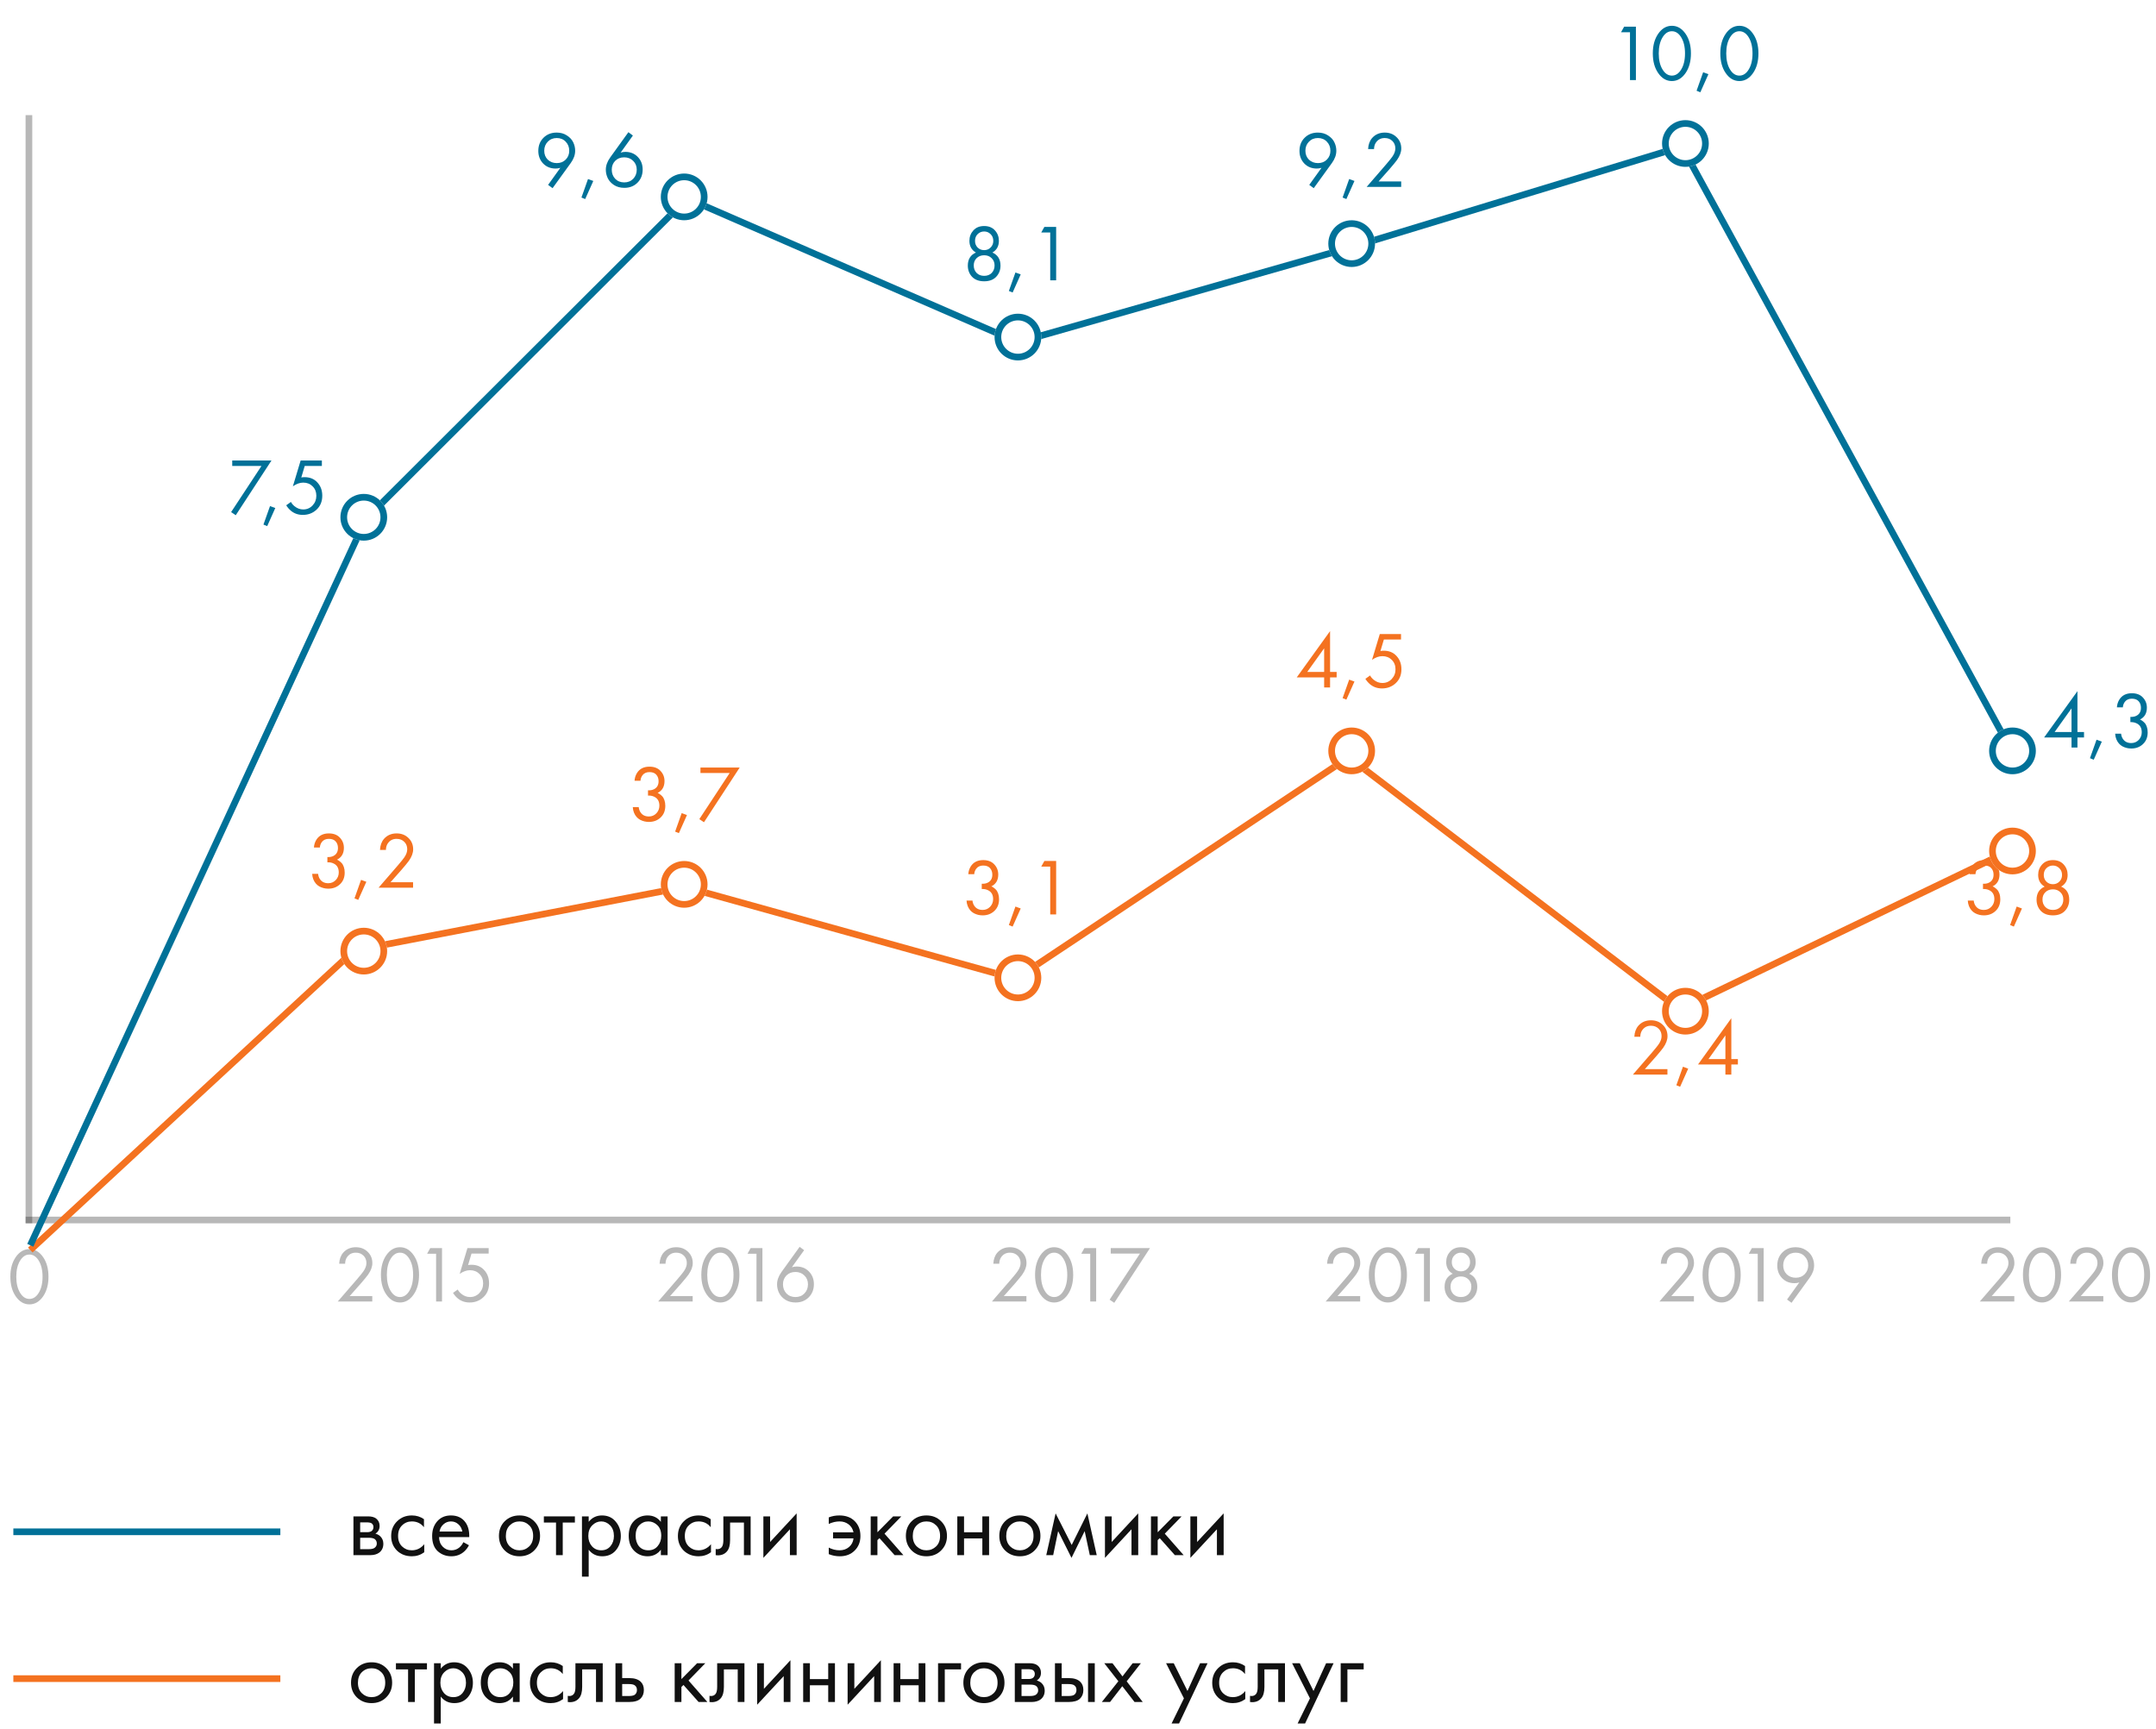 <svg width="323" height="259" viewBox="0 0 323 259" fill="none" xmlns="http://www.w3.org/2000/svg">
<path d="M57.866 254.3C57.287 254.879 56.555 255.168 55.668 255.168C54.781 255.168 54.044 254.879 53.456 254.3C52.877 253.721 52.588 252.993 52.588 252.116C52.588 251.229 52.877 250.497 53.456 249.918C54.044 249.339 54.781 249.05 55.668 249.05C56.555 249.05 57.287 249.339 57.866 249.918C58.454 250.497 58.748 251.229 58.748 252.116C58.748 252.993 58.454 253.721 57.866 254.3ZM57.11 250.52C56.718 250.137 56.237 249.946 55.668 249.946C55.099 249.946 54.613 250.142 54.212 250.534C53.82 250.917 53.624 251.444 53.624 252.116C53.624 252.788 53.825 253.315 54.226 253.698C54.627 254.081 55.108 254.272 55.668 254.272C56.228 254.272 56.709 254.081 57.11 253.698C57.511 253.315 57.712 252.788 57.712 252.116C57.712 251.435 57.511 250.903 57.11 250.52Z" fill="#111111"/>
<path d="M63.965 250.114H62.145V255H61.137V250.114H59.317V249.19H63.965V250.114Z" fill="#111111"/>
<path d="M66.032 254.188V258.22H65.024V249.19H66.032V250.002C66.546 249.367 67.208 249.05 68.02 249.05C68.888 249.05 69.574 249.358 70.078 249.974C70.591 250.581 70.848 251.299 70.848 252.13C70.848 252.97 70.596 253.689 70.092 254.286C69.588 254.874 68.912 255.168 68.062 255.168C67.213 255.168 66.536 254.841 66.032 254.188ZM67.922 254.272C68.492 254.272 68.949 254.067 69.294 253.656C69.639 253.236 69.812 252.727 69.812 252.13C69.812 251.458 69.621 250.926 69.238 250.534C68.856 250.142 68.412 249.946 67.908 249.946C67.404 249.946 66.956 250.142 66.564 250.534C66.172 250.926 65.976 251.453 65.976 252.116C65.976 252.723 66.153 253.236 66.508 253.656C66.872 254.067 67.344 254.272 67.922 254.272Z" fill="#111111"/>
<path d="M76.845 250.016V249.19H77.853V255H76.845V254.188C76.341 254.841 75.679 255.168 74.857 255.168C74.073 255.168 73.406 254.897 72.855 254.356C72.305 253.815 72.029 253.059 72.029 252.088C72.029 251.136 72.3 250.394 72.841 249.862C73.392 249.321 74.064 249.05 74.857 249.05C75.697 249.05 76.36 249.372 76.845 250.016ZM74.969 249.946C74.437 249.946 73.985 250.137 73.611 250.52C73.247 250.893 73.065 251.416 73.065 252.088C73.065 252.732 73.233 253.259 73.569 253.67C73.915 254.071 74.381 254.272 74.969 254.272C75.557 254.272 76.024 254.062 76.369 253.642C76.724 253.222 76.901 252.709 76.901 252.102C76.901 251.411 76.705 250.879 76.313 250.506C75.921 250.133 75.473 249.946 74.969 249.946Z" fill="#111111"/>
<path d="M84.312 249.61V250.814C83.855 250.235 83.248 249.946 82.492 249.946C81.923 249.946 81.438 250.142 81.036 250.534C80.635 250.917 80.434 251.444 80.434 252.116C80.434 252.788 80.635 253.315 81.036 253.698C81.438 254.081 81.918 254.272 82.478 254.272C83.225 254.272 83.85 253.969 84.354 253.362V254.566C83.804 254.967 83.188 255.168 82.506 255.168C81.601 255.168 80.854 254.883 80.266 254.314C79.688 253.735 79.398 253.007 79.398 252.13C79.398 251.243 79.692 250.511 80.28 249.932C80.868 249.344 81.61 249.05 82.506 249.05C83.178 249.05 83.78 249.237 84.312 249.61Z" fill="#111111"/>
<path d="M90.297 249.19V255H89.289V250.114H87.217V252.732C87.217 253.488 87.068 254.048 86.769 254.412C86.433 254.823 85.966 255.028 85.369 255.028C85.294 255.028 85.192 255.019 85.061 255V254.076C85.154 254.095 85.229 254.104 85.285 254.104C85.612 254.104 85.854 253.978 86.013 253.726C86.144 253.521 86.209 253.189 86.209 252.732V249.19H90.297Z" fill="#111111"/>
<path d="M92.204 255V249.19H93.212V251.416H94.248C95.05 251.416 95.638 251.607 96.012 251.99C96.311 252.289 96.46 252.695 96.46 253.208C96.46 253.749 96.287 254.183 95.942 254.51C95.597 254.837 95.027 255 94.234 255H92.204ZM93.212 254.104H94.15C94.57 254.104 94.868 254.053 95.046 253.95C95.298 253.782 95.424 253.535 95.424 253.208C95.424 252.872 95.302 252.629 95.06 252.48C94.892 252.368 94.593 252.312 94.164 252.312H93.212V254.104Z" fill="#111111"/>
<path d="M101.077 249.19H102.085V251.57L104.437 249.19H105.669L103.149 251.78L105.977 255H104.661L102.393 252.452L102.085 252.746V255H101.077V249.19Z" fill="#111111"/>
<path d="M111.53 249.19V255H110.522V250.114H108.45V252.732C108.45 253.488 108.3 254.048 108.002 254.412C107.666 254.823 107.199 255.028 106.602 255.028C106.527 255.028 106.424 255.019 106.294 255V254.076C106.387 254.095 106.462 254.104 106.518 254.104C106.844 254.104 107.087 253.978 107.246 253.726C107.376 253.521 107.442 253.189 107.442 252.732V249.19H111.53Z" fill="#111111"/>
<path d="M113.436 249.19H114.444V253.026L118.42 248.742V255H117.412V251.122L113.436 255.406V249.19Z" fill="#111111"/>
<path d="M120.327 255V249.19H121.335V251.57H124.079V249.19H125.087V255H124.079V252.494H121.335V255H120.327Z" fill="#111111"/>
<path d="M126.985 249.19H127.993V253.026L131.969 248.742V255H130.961V251.122L126.985 255.406V249.19Z" fill="#111111"/>
<path d="M133.876 255V249.19H134.884V251.57H137.628V249.19H138.636V255H137.628V252.494H134.884V255H133.876Z" fill="#111111"/>
<path d="M140.534 255V249.19H143.978V250.114H141.542V255H140.534Z" fill="#111111"/>
<path d="M149.604 254.3C149.026 254.879 148.293 255.168 147.406 255.168C146.52 255.168 145.782 254.879 145.194 254.3C144.616 253.721 144.326 252.993 144.326 252.116C144.326 251.229 144.616 250.497 145.194 249.918C145.782 249.339 146.52 249.05 147.406 249.05C148.293 249.05 149.026 249.339 149.604 249.918C150.192 250.497 150.486 251.229 150.486 252.116C150.486 252.993 150.192 253.721 149.604 254.3ZM148.848 250.52C148.456 250.137 147.976 249.946 147.406 249.946C146.837 249.946 146.352 250.142 145.95 250.534C145.558 250.917 145.362 251.444 145.362 252.116C145.362 252.788 145.563 253.315 145.964 253.698C146.366 254.081 146.846 254.272 147.406 254.272C147.966 254.272 148.447 254.081 148.848 253.698C149.25 253.315 149.45 252.788 149.45 252.116C149.45 251.435 149.25 250.903 148.848 250.52Z" fill="#111111"/>
<path d="M152.032 249.19H154.23C154.762 249.19 155.168 249.302 155.448 249.526C155.784 249.797 155.952 250.161 155.952 250.618C155.952 251.122 155.742 251.509 155.322 251.78C155.611 251.855 155.854 251.985 156.05 252.172C156.358 252.471 156.512 252.844 156.512 253.292C156.512 253.852 156.311 254.291 155.91 254.608C155.565 254.869 155.107 255 154.538 255H152.032V249.19ZM153.04 251.556H154.104C154.375 251.556 154.589 251.5 154.748 251.388C154.935 251.248 155.028 251.047 155.028 250.786C155.028 250.553 154.935 250.366 154.748 250.226C154.608 250.133 154.337 250.086 153.936 250.086H153.04V251.556ZM153.04 254.104H154.286C154.715 254.104 155.019 254.039 155.196 253.908C155.42 253.74 155.532 253.525 155.532 253.264C155.532 252.984 155.434 252.765 155.238 252.606C155.061 252.466 154.757 252.396 154.328 252.396H153.04V254.104Z" fill="#111111"/>
<path d="M158.048 255V249.19H159.056V251.416H160.092C160.894 251.416 161.482 251.607 161.856 251.99C162.154 252.289 162.304 252.695 162.304 253.208C162.304 253.749 162.131 254.183 161.786 254.51C161.44 254.837 160.871 255 160.078 255H158.048ZM159.056 254.104H159.994C160.414 254.104 160.712 254.053 160.89 253.95C161.142 253.782 161.268 253.535 161.268 253.208C161.268 252.872 161.146 252.629 160.904 252.48C160.736 252.368 160.437 252.312 160.008 252.312H159.056V254.104ZM163.004 255V249.19H164.012V255H163.004Z" fill="#111111"/>
<path d="M165.069 255L167.547 251.892L165.433 249.19H166.665L168.163 251.164L169.689 249.19H170.921L168.793 251.906L171.201 255H169.969L168.135 252.634L166.301 255H165.069Z" fill="#111111"/>
<path d="M175.52 258.22L177.368 254.454L174.694 249.19H175.842L177.9 253.348L179.79 249.19H180.91L176.64 258.22H175.52Z" fill="#111111"/>
<path d="M186.523 249.61V250.814C186.066 250.235 185.459 249.946 184.703 249.946C184.134 249.946 183.649 250.142 183.247 250.534C182.846 250.917 182.645 251.444 182.645 252.116C182.645 252.788 182.846 253.315 183.247 253.698C183.649 254.081 184.129 254.272 184.689 254.272C185.436 254.272 186.061 253.969 186.565 253.362V254.566C186.015 254.967 185.399 255.168 184.717 255.168C183.812 255.168 183.065 254.883 182.477 254.314C181.899 253.735 181.609 253.007 181.609 252.13C181.609 251.243 181.903 250.511 182.491 249.932C183.079 249.344 183.821 249.05 184.717 249.05C185.389 249.05 185.991 249.237 186.523 249.61Z" fill="#111111"/>
<path d="M192.508 249.19V255H191.5V250.114H189.428V252.732C189.428 253.488 189.279 254.048 188.98 254.412C188.644 254.823 188.177 255.028 187.58 255.028C187.505 255.028 187.403 255.019 187.272 255V254.076C187.365 254.095 187.44 254.104 187.496 254.104C187.823 254.104 188.065 253.978 188.224 253.726C188.355 253.521 188.42 253.189 188.42 252.732V249.19H192.508Z" fill="#111111"/>
<path d="M194.401 258.22L196.249 254.454L193.575 249.19H194.723L196.781 253.348L198.671 249.19H199.791L195.521 258.22H194.401Z" fill="#111111"/>
<path d="M200.854 255V249.19H204.298V250.114H201.862V255H200.854Z" fill="#111111"/>
<path d="M52.951 227.19H55.149C55.681 227.19 56.087 227.302 56.367 227.526C56.703 227.797 56.871 228.161 56.871 228.618C56.871 229.122 56.661 229.509 56.241 229.78C56.531 229.855 56.773 229.985 56.969 230.172C57.277 230.471 57.431 230.844 57.431 231.292C57.431 231.852 57.23 232.291 56.829 232.608C56.484 232.869 56.026 233 55.457 233H52.951V227.19ZM53.959 229.556H55.023C55.294 229.556 55.508 229.5 55.667 229.388C55.854 229.248 55.947 229.047 55.947 228.786C55.947 228.553 55.854 228.366 55.667 228.226C55.527 228.133 55.257 228.086 54.855 228.086H53.959V229.556ZM53.959 232.104H55.205C55.635 232.104 55.938 232.039 56.115 231.908C56.339 231.74 56.451 231.525 56.451 231.264C56.451 230.984 56.353 230.765 56.157 230.606C55.98 230.466 55.676 230.396 55.247 230.396H53.959V232.104Z" fill="#111111"/>
<path d="M63.517 227.61V228.814C63.059 228.235 62.453 227.946 61.697 227.946C61.127 227.946 60.642 228.142 60.241 228.534C59.84 228.917 59.639 229.444 59.639 230.116C59.639 230.788 59.84 231.315 60.241 231.698C60.642 232.081 61.123 232.272 61.683 232.272C62.429 232.272 63.055 231.969 63.559 231.362V232.566C63.008 232.967 62.392 233.168 61.711 233.168C60.806 233.168 60.059 232.883 59.471 232.314C58.892 231.735 58.603 231.007 58.603 230.13C58.603 229.243 58.897 228.511 59.485 227.932C60.073 227.344 60.815 227.05 61.711 227.05C62.383 227.05 62.985 227.237 63.517 227.61Z" fill="#111111"/>
<path d="M69.418 231.054L70.257 231.516C70.061 231.889 69.823 232.202 69.543 232.454C69.011 232.93 68.368 233.168 67.612 233.168C66.828 233.168 66.151 232.916 65.582 232.412C65.022 231.899 64.742 231.138 64.742 230.13C64.742 229.243 64.993 228.511 65.498 227.932C66.011 227.344 66.697 227.05 67.555 227.05C68.526 227.05 69.259 227.405 69.754 228.114C70.145 228.674 70.328 229.402 70.299 230.298H65.778C65.787 230.886 65.969 231.362 66.323 231.726C66.678 232.09 67.112 232.272 67.626 232.272C68.083 232.272 68.48 232.132 68.816 231.852C69.077 231.628 69.278 231.362 69.418 231.054ZM65.847 229.458H69.263C69.18 229.001 68.979 228.637 68.662 228.366C68.353 228.086 67.985 227.946 67.555 227.946C67.135 227.946 66.762 228.091 66.436 228.38C66.118 228.66 65.922 229.019 65.847 229.458Z" fill="#111111"/>
<path d="M80.027 232.3C79.449 232.879 78.716 233.168 77.829 233.168C76.943 233.168 76.205 232.879 75.617 232.3C75.039 231.721 74.749 230.993 74.749 230.116C74.749 229.229 75.039 228.497 75.617 227.918C76.205 227.339 76.943 227.05 77.829 227.05C78.716 227.05 79.449 227.339 80.027 227.918C80.615 228.497 80.909 229.229 80.909 230.116C80.909 230.993 80.615 231.721 80.027 232.3ZM79.271 228.52C78.879 228.137 78.399 227.946 77.829 227.946C77.26 227.946 76.775 228.142 76.373 228.534C75.981 228.917 75.785 229.444 75.785 230.116C75.785 230.788 75.986 231.315 76.387 231.698C76.789 232.081 77.269 232.272 77.829 232.272C78.389 232.272 78.87 232.081 79.271 231.698C79.673 231.315 79.873 230.788 79.873 230.116C79.873 229.435 79.673 228.903 79.271 228.52Z" fill="#111111"/>
<path d="M86.126 228.114H84.306V233H83.298V228.114H81.478V227.19H86.126V228.114Z" fill="#111111"/>
<path d="M88.194 232.188V236.22H87.186V227.19H88.194V228.002C88.707 227.367 89.37 227.05 90.181 227.05C91.049 227.05 91.736 227.358 92.24 227.974C92.753 228.581 93.01 229.299 93.01 230.13C93.01 230.97 92.757 231.689 92.254 232.286C91.749 232.874 91.073 233.168 90.224 233.168C89.374 233.168 88.698 232.841 88.194 232.188ZM90.084 232.272C90.653 232.272 91.11 232.067 91.456 231.656C91.801 231.236 91.974 230.727 91.974 230.13C91.974 229.458 91.782 228.926 91.4 228.534C91.017 228.142 90.573 227.946 90.07 227.946C89.566 227.946 89.118 228.142 88.725 228.534C88.334 228.926 88.138 229.453 88.138 230.116C88.138 230.723 88.315 231.236 88.669 231.656C89.034 232.067 89.505 232.272 90.084 232.272Z" fill="#111111"/>
<path d="M99.007 228.016V227.19H100.015V233H99.007V232.188C98.503 232.841 97.84 233.168 97.019 233.168C96.235 233.168 95.567 232.897 95.017 232.356C94.466 231.815 94.191 231.059 94.191 230.088C94.191 229.136 94.461 228.394 95.003 227.862C95.553 227.321 96.225 227.05 97.019 227.05C97.859 227.05 98.521 227.372 99.007 228.016ZM97.131 227.946C96.599 227.946 96.146 228.137 95.773 228.52C95.409 228.893 95.227 229.416 95.227 230.088C95.227 230.732 95.395 231.259 95.731 231.67C96.076 232.071 96.543 232.272 97.131 232.272C97.719 232.272 98.185 232.062 98.531 231.642C98.885 231.222 99.063 230.709 99.063 230.102C99.063 229.411 98.867 228.879 98.475 228.506C98.083 228.133 97.635 227.946 97.131 227.946Z" fill="#111111"/>
<path d="M106.474 227.61V228.814C106.016 228.235 105.41 227.946 104.654 227.946C104.084 227.946 103.599 228.142 103.198 228.534C102.796 228.917 102.596 229.444 102.596 230.116C102.596 230.788 102.796 231.315 103.198 231.698C103.599 232.081 104.08 232.272 104.64 232.272C105.386 232.272 106.012 231.969 106.516 231.362V232.566C105.965 232.967 105.349 233.168 104.668 233.168C103.762 233.168 103.016 232.883 102.428 232.314C101.849 231.735 101.56 231.007 101.56 230.13C101.56 229.243 101.854 228.511 102.442 227.932C103.03 227.344 103.772 227.05 104.668 227.05C105.34 227.05 105.942 227.237 106.474 227.61Z" fill="#111111"/>
<path d="M112.458 227.19V233H111.451V228.114H109.379V230.732C109.379 231.488 109.229 232.048 108.931 232.412C108.594 232.823 108.128 233.028 107.53 233.028C107.456 233.028 107.353 233.019 107.222 233V232.076C107.316 232.095 107.39 232.104 107.446 232.104C107.773 232.104 108.016 231.978 108.174 231.726C108.305 231.521 108.37 231.189 108.37 230.732V227.19H112.458Z" fill="#111111"/>
<path d="M114.365 227.19H115.373V231.026L119.349 226.742V233H118.341V229.122L114.365 233.406V227.19Z" fill="#111111"/>
<path d="M124.159 228.324V227.344C124.645 227.148 125.172 227.05 125.741 227.05C126.721 227.05 127.491 227.335 128.051 227.904C128.621 228.473 128.905 229.215 128.905 230.13C128.905 231.017 128.616 231.745 128.037 232.314C127.468 232.883 126.726 233.168 125.811 233.168C125.233 233.168 124.682 233.061 124.159 232.846V231.866C124.673 232.137 125.219 232.272 125.797 232.272C126.339 232.272 126.805 232.109 127.197 231.782C127.589 231.446 127.813 231.012 127.869 230.48H124.803V229.584H127.869C127.757 229.071 127.51 228.669 127.127 228.38C126.745 228.091 126.297 227.946 125.783 227.946C125.242 227.946 124.701 228.072 124.159 228.324Z" fill="#111111"/>
<path d="M130.443 227.19H131.451V229.57L133.803 227.19H135.035L132.515 229.78L135.343 233H134.027L131.759 230.452L131.451 230.746V233H130.443V227.19Z" fill="#111111"/>
<path d="M140.99 232.3C140.411 232.879 139.679 233.168 138.792 233.168C137.906 233.168 137.168 232.879 136.58 232.3C136.002 231.721 135.712 230.993 135.712 230.116C135.712 229.229 136.002 228.497 136.58 227.918C137.168 227.339 137.906 227.05 138.792 227.05C139.679 227.05 140.411 227.339 140.99 227.918C141.578 228.497 141.872 229.229 141.872 230.116C141.872 230.993 141.578 231.721 140.99 232.3ZM140.234 228.52C139.842 228.137 139.362 227.946 138.792 227.946C138.223 227.946 137.737 228.142 137.336 228.534C136.944 228.917 136.748 229.444 136.748 230.116C136.748 230.788 136.949 231.315 137.35 231.698C137.751 232.081 138.232 232.272 138.792 232.272C139.352 232.272 139.833 232.081 140.234 231.698C140.636 231.315 140.836 230.788 140.836 230.116C140.836 229.435 140.636 228.903 140.234 228.52Z" fill="#111111"/>
<path d="M143.418 233V227.19H144.426V229.57H147.17V227.19H148.178V233H147.17V230.494H144.426V233H143.418Z" fill="#111111"/>
<path d="M154.99 232.3C154.411 232.879 153.679 233.168 152.792 233.168C151.906 233.168 151.168 232.879 150.58 232.3C150.002 231.721 149.712 230.993 149.712 230.116C149.712 229.229 150.002 228.497 150.58 227.918C151.168 227.339 151.906 227.05 152.792 227.05C153.679 227.05 154.411 227.339 154.99 227.918C155.578 228.497 155.872 229.229 155.872 230.116C155.872 230.993 155.578 231.721 154.99 232.3ZM154.234 228.52C153.842 228.137 153.362 227.946 152.792 227.946C152.223 227.946 151.737 228.142 151.336 228.534C150.944 228.917 150.748 229.444 150.748 230.116C150.748 230.788 150.949 231.315 151.35 231.698C151.751 232.081 152.232 232.272 152.792 232.272C153.352 232.272 153.833 232.081 154.234 231.698C154.636 231.315 154.836 230.788 154.836 230.116C154.836 229.435 154.636 228.903 154.234 228.52Z" fill="#111111"/>
<path d="M156.746 233L158.146 226.742L160.554 231.474L162.906 226.742L164.306 233H163.27L162.5 229.402L160.526 233.406L158.524 229.402L157.782 233H156.746Z" fill="#111111"/>
<path d="M165.539 227.19H166.547V231.026L170.523 226.742V233H169.515V229.122L165.539 233.406V227.19Z" fill="#111111"/>
<path d="M172.43 227.19H173.438V229.57L175.79 227.19H177.022L174.502 229.78L177.33 233H176.014L173.746 230.452L173.438 230.746V233H172.43V227.19Z" fill="#111111"/>
<path d="M178.336 227.19H179.344V231.026L183.32 226.742V233H182.312V229.122L178.336 233.406V227.19Z" fill="#111111"/>
<line x1="2" y1="229.5" x2="42" y2="229.5" stroke="#007198"/>
<line x1="2" y1="251.5" x2="42" y2="251.5" stroke="#F47220"/>
<path d="M6.46 194.226C5.908 195.026 5.224 195.426 4.408 195.426C3.592 195.426 2.908 195.026 2.356 194.226C1.82 193.45 1.552 192.47 1.552 191.286C1.552 190.102 1.82 189.122 2.356 188.346C2.908 187.546 3.592 187.146 4.408 187.146C5.224 187.146 5.908 187.546 6.46 188.346C6.996 189.122 7.264 190.102 7.264 191.286C7.264 192.47 6.996 193.45 6.46 194.226ZM5.788 188.85C5.42 188.258 4.96 187.962 4.408 187.962C3.856 187.962 3.396 188.258 3.028 188.85C2.636 189.474 2.44 190.286 2.44 191.286C2.44 192.286 2.636 193.098 3.028 193.722C3.396 194.314 3.856 194.61 4.408 194.61C4.96 194.61 5.42 194.314 5.788 193.722C6.18 193.098 6.376 192.286 6.376 191.286C6.376 190.286 6.18 189.474 5.788 188.85Z" fill="#111111" fill-opacity="0.3"/>
<path d="M55.772 195H50.6L53.516 191.628C54.012 191.044 54.324 190.656 54.452 190.464C54.748 190.04 54.896 189.632 54.896 189.24C54.896 188.784 54.748 188.412 54.452 188.124C54.156 187.828 53.772 187.68 53.3 187.68C52.724 187.68 52.28 187.916 51.968 188.388C51.8 188.644 51.712 188.96 51.704 189.336H50.816C50.848 188.656 51.048 188.104 51.416 187.68C51.896 187.136 52.528 186.864 53.312 186.864C54.024 186.864 54.612 187.092 55.076 187.548C55.548 187.996 55.784 188.564 55.784 189.252C55.784 189.788 55.572 190.36 55.148 190.968C54.932 191.264 54.568 191.708 54.056 192.3L52.388 194.184H55.772V195ZM61.976 193.944C61.424 194.744 60.74 195.144 59.924 195.144C59.108 195.144 58.424 194.744 57.872 193.944C57.336 193.168 57.068 192.188 57.068 191.004C57.068 189.82 57.336 188.84 57.872 188.064C58.424 187.264 59.108 186.864 59.924 186.864C60.74 186.864 61.424 187.264 61.976 188.064C62.512 188.84 62.78 189.82 62.78 191.004C62.78 192.188 62.512 193.168 61.976 193.944ZM61.304 188.568C60.936 187.976 60.476 187.68 59.924 187.68C59.372 187.68 58.912 187.976 58.544 188.568C58.152 189.192 57.956 190.004 57.956 191.004C57.956 192.004 58.152 192.816 58.544 193.44C58.912 194.032 59.372 194.328 59.924 194.328C60.476 194.328 60.936 194.032 61.304 193.44C61.696 192.816 61.892 192.004 61.892 191.004C61.892 190.004 61.696 189.192 61.304 188.568ZM65.333 195V187.836H63.989L64.457 186.996H66.221V195H65.333ZM73.209 186.996V187.812H70.641L70.125 189.54C70.261 189.508 70.429 189.492 70.629 189.492C71.421 189.492 72.057 189.756 72.537 190.284C73.025 190.812 73.269 191.472 73.269 192.264C73.269 193.128 72.985 193.824 72.417 194.352C71.857 194.88 71.169 195.144 70.353 195.144C69.665 195.144 69.069 194.936 68.565 194.52C68.277 194.272 68.045 194 67.869 193.704L68.577 193.2C68.697 193.44 68.877 193.656 69.117 193.848C69.509 194.168 69.941 194.328 70.413 194.328C70.973 194.328 71.441 194.128 71.817 193.728C72.193 193.328 72.381 192.844 72.381 192.276C72.381 191.7 72.193 191.228 71.817 190.86C71.449 190.492 70.981 190.308 70.413 190.308C69.909 190.308 69.393 190.492 68.865 190.86L70.029 186.996H73.209Z" fill="#111111" fill-opacity="0.3"/>
<path d="M47.92 126.976H47.032C47.056 126.552 47.18 126.16 47.404 125.8C47.804 125.176 48.424 124.864 49.264 124.864C49.976 124.864 50.528 125.076 50.92 125.5C51.32 125.924 51.52 126.432 51.52 127.024C51.52 127.864 51.176 128.456 50.488 128.8C50.592 128.84 50.692 128.896 50.788 128.968C50.892 129.032 51.016 129.136 51.16 129.28C51.304 129.424 51.42 129.624 51.508 129.88C51.596 130.128 51.64 130.412 51.64 130.732C51.64 131.46 51.404 132.044 50.932 132.484C50.468 132.924 49.884 133.144 49.18 133.144C48.708 133.144 48.268 133.036 47.86 132.82C47.452 132.596 47.148 132.244 46.948 131.764C46.844 131.508 46.784 131.228 46.768 130.924H47.656C47.696 131.252 47.792 131.52 47.944 131.728C48.216 132.128 48.628 132.328 49.18 132.328C49.62 132.328 49.992 132.172 50.296 131.86C50.6 131.54 50.752 131.156 50.752 130.708C50.752 130.052 50.488 129.604 49.96 129.364C49.696 129.236 49.392 129.18 49.048 129.196V128.404C49.392 128.428 49.696 128.372 49.96 128.236C50.408 128.004 50.632 127.608 50.632 127.048C50.632 126.656 50.52 126.332 50.296 126.076C50.072 125.812 49.728 125.68 49.264 125.68C48.816 125.68 48.472 125.832 48.232 126.136C48.048 126.376 47.944 126.656 47.92 126.976ZM53.108 134.596L54.092 131.824L54.884 132.112L53.672 134.824L53.108 134.596ZM61.885 133H56.713L59.629 129.628C60.125 129.044 60.437 128.656 60.565 128.464C60.861 128.04 61.009 127.632 61.009 127.24C61.009 126.784 60.861 126.412 60.565 126.124C60.269 125.828 59.885 125.68 59.413 125.68C58.837 125.68 58.393 125.916 58.081 126.388C57.913 126.644 57.825 126.96 57.817 127.336H56.929C56.961 126.656 57.161 126.104 57.529 125.68C58.009 125.136 58.641 124.864 59.425 124.864C60.137 124.864 60.725 125.092 61.189 125.548C61.661 125.996 61.897 126.564 61.897 127.252C61.897 127.788 61.685 128.36 61.261 128.968C61.045 129.264 60.681 129.708 60.169 130.3L58.501 132.184H61.885V133Z" fill="#F47220"/>
<path d="M95.953 116.976H95.065C95.089 116.552 95.213 116.16 95.437 115.8C95.837 115.176 96.457 114.864 97.297 114.864C98.009 114.864 98.561 115.076 98.953 115.5C99.353 115.924 99.553 116.432 99.553 117.024C99.553 117.864 99.209 118.456 98.521 118.8C98.625 118.84 98.725 118.896 98.821 118.968C98.925 119.032 99.049 119.136 99.193 119.28C99.337 119.424 99.453 119.624 99.541 119.88C99.629 120.128 99.673 120.412 99.673 120.732C99.673 121.46 99.437 122.044 98.965 122.484C98.501 122.924 97.917 123.144 97.213 123.144C96.741 123.144 96.301 123.036 95.893 122.82C95.485 122.596 95.181 122.244 94.981 121.764C94.877 121.508 94.817 121.228 94.801 120.924H95.689C95.729 121.252 95.825 121.52 95.977 121.728C96.249 122.128 96.661 122.328 97.213 122.328C97.653 122.328 98.025 122.172 98.329 121.86C98.633 121.54 98.785 121.156 98.785 120.708C98.785 120.052 98.521 119.604 97.993 119.364C97.729 119.236 97.425 119.18 97.081 119.196V118.404C97.425 118.428 97.729 118.372 97.993 118.236C98.441 118.004 98.665 117.608 98.665 117.048C98.665 116.656 98.553 116.332 98.329 116.076C98.105 115.812 97.761 115.68 97.297 115.68C96.849 115.68 96.505 115.832 96.265 116.136C96.081 116.376 95.977 116.656 95.953 116.976ZM101.142 124.596L102.126 121.824L102.918 122.112L101.706 124.824L101.142 124.596ZM104.77 122.724L109.318 115.812H104.938V114.996H110.818L105.466 123.192L104.77 122.724Z" fill="#F47220"/>
<path d="M34.624 76.724L39.172 69.812H34.792V68.996H40.672L35.32 77.192L34.624 76.724ZM39.468 78.596L40.452 75.824L41.244 76.112L40.032 78.824L39.468 78.596ZM48.221 68.996V69.812H45.653L45.137 71.54C45.273 71.508 45.441 71.492 45.641 71.492C46.433 71.492 47.069 71.756 47.549 72.284C48.037 72.812 48.281 73.472 48.281 74.264C48.281 75.128 47.997 75.824 47.429 76.352C46.869 76.88 46.181 77.144 45.365 77.144C44.677 77.144 44.081 76.936 43.577 76.52C43.289 76.272 43.057 76 42.881 75.704L43.589 75.2C43.709 75.44 43.889 75.656 44.129 75.848C44.521 76.168 44.953 76.328 45.425 76.328C45.985 76.328 46.453 76.128 46.829 75.728C47.205 75.328 47.393 74.844 47.393 74.276C47.393 73.7 47.205 73.228 46.829 72.86C46.461 72.492 45.993 72.308 45.425 72.308C44.921 72.308 44.405 72.492 43.877 72.86L45.041 68.996H48.221Z" fill="#007198"/>
<path d="M82.784 28.192L82.112 27.7L83.948 25.144C83.716 25.216 83.48 25.252 83.24 25.252C82.48 25.252 81.856 25 81.368 24.496C80.888 23.992 80.648 23.364 80.648 22.612C80.648 21.812 80.904 21.156 81.416 20.644C81.936 20.124 82.596 19.864 83.396 19.864C83.988 19.864 84.5 20.008 84.932 20.296C85.372 20.576 85.688 20.92 85.88 21.328C86.072 21.728 86.168 22.148 86.168 22.588C86.168 23.204 85.948 23.816 85.508 24.424L82.784 28.192ZM83.408 20.68C82.864 20.68 82.416 20.864 82.064 21.232C81.712 21.592 81.536 22.044 81.536 22.588C81.536 23.124 81.712 23.568 82.064 23.92C82.424 24.264 82.876 24.436 83.42 24.436C83.964 24.436 84.408 24.26 84.752 23.908C85.104 23.556 85.28 23.116 85.28 22.588C85.28 22.044 85.104 21.592 84.752 21.232C84.408 20.864 83.96 20.68 83.408 20.68ZM87.108 29.596L88.092 26.824L88.884 27.112L87.672 29.824L87.108 29.596ZM94.145 19.804L94.817 20.308L92.981 22.864C93.205 22.792 93.441 22.756 93.689 22.756C94.449 22.756 95.069 23.008 95.549 23.512C96.037 24.016 96.281 24.644 96.281 25.396C96.281 26.196 96.021 26.856 95.501 27.376C94.989 27.888 94.333 28.144 93.533 28.144C92.941 28.144 92.425 28.004 91.985 27.724C91.553 27.436 91.241 27.092 91.049 26.692C90.857 26.284 90.761 25.86 90.761 25.42C90.761 24.812 90.981 24.2 91.421 23.584L94.145 19.804ZM93.521 27.328C94.065 27.328 94.513 27.148 94.865 26.788C95.217 26.42 95.393 25.964 95.393 25.42C95.393 24.884 95.213 24.444 94.853 24.1C94.501 23.748 94.053 23.572 93.509 23.572C92.965 23.572 92.517 23.748 92.165 24.1C91.821 24.452 91.649 24.892 91.649 25.42C91.649 25.964 91.821 26.42 92.165 26.788C92.517 27.148 92.969 27.328 93.521 27.328Z" fill="#007198"/>
<path d="M148.677 37.836C149.485 38.196 149.889 38.848 149.889 39.792C149.889 40.456 149.673 41.016 149.241 41.472C148.817 41.92 148.217 42.144 147.441 42.144C146.665 42.144 146.061 41.92 145.629 41.472C145.205 41.016 144.993 40.456 144.993 39.792C144.993 38.848 145.397 38.196 146.205 37.836C145.557 37.46 145.233 36.876 145.233 36.084C145.233 35.476 145.429 34.956 145.821 34.524C146.213 34.084 146.753 33.864 147.441 33.864C148.129 33.864 148.669 34.084 149.061 34.524C149.453 34.956 149.649 35.476 149.649 36.084C149.649 36.876 149.325 37.46 148.677 37.836ZM146.457 37.08C146.721 37.344 147.049 37.476 147.441 37.476C147.833 37.476 148.157 37.344 148.413 37.08C148.677 36.816 148.809 36.488 148.809 36.096C148.809 35.672 148.673 35.332 148.401 35.076C148.137 34.812 147.817 34.68 147.441 34.68C147.065 34.68 146.741 34.812 146.469 35.076C146.205 35.332 146.073 35.672 146.073 36.096C146.073 36.488 146.201 36.816 146.457 37.08ZM146.313 40.896C146.601 41.184 146.977 41.328 147.441 41.328C147.905 41.328 148.281 41.184 148.569 40.896C148.857 40.6 149.001 40.224 149.001 39.768C149.001 39.32 148.853 38.956 148.557 38.676C148.269 38.388 147.897 38.244 147.441 38.244C146.985 38.244 146.609 38.388 146.313 38.676C146.025 38.956 145.881 39.32 145.881 39.768C145.881 40.224 146.025 40.6 146.313 40.896ZM151.142 43.596L152.126 40.824L152.918 41.112L151.706 43.824L151.142 43.596ZM157.338 42V34.836H155.994L156.462 33.996H158.226V42H157.338Z" fill="#007198"/>
<path d="M196.817 28.192L196.145 27.7L197.981 25.144C197.749 25.216 197.513 25.252 197.273 25.252C196.513 25.252 195.889 25 195.401 24.496C194.921 23.992 194.681 23.364 194.681 22.612C194.681 21.812 194.937 21.156 195.449 20.644C195.969 20.124 196.629 19.864 197.429 19.864C198.021 19.864 198.533 20.008 198.965 20.296C199.405 20.576 199.721 20.92 199.913 21.328C200.105 21.728 200.201 22.148 200.201 22.588C200.201 23.204 199.981 23.816 199.541 24.424L196.817 28.192ZM197.441 20.68C196.897 20.68 196.449 20.864 196.097 21.232C195.745 21.592 195.569 22.044 195.569 22.588C195.569 23.124 195.745 23.568 196.097 23.92C196.457 24.264 196.909 24.436 197.453 24.436C197.997 24.436 198.441 24.26 198.785 23.908C199.137 23.556 199.313 23.116 199.313 22.588C199.313 22.044 199.137 21.592 198.785 21.232C198.441 20.864 197.993 20.68 197.441 20.68ZM201.142 29.596L202.126 26.824L202.918 27.112L201.706 29.824L201.142 29.596ZM209.918 28H204.746L207.662 24.628C208.158 24.044 208.47 23.656 208.598 23.464C208.894 23.04 209.042 22.632 209.042 22.24C209.042 21.784 208.894 21.412 208.598 21.124C208.302 20.828 207.918 20.68 207.446 20.68C206.87 20.68 206.426 20.916 206.114 21.388C205.946 21.644 205.858 21.96 205.85 22.336H204.962C204.994 21.656 205.194 21.104 205.562 20.68C206.042 20.136 206.674 19.864 207.458 19.864C208.17 19.864 208.758 20.092 209.222 20.548C209.694 20.996 209.93 21.564 209.93 22.252C209.93 22.788 209.718 23.36 209.294 23.968C209.078 24.264 208.714 24.708 208.202 25.3L206.534 27.184H209.918V28Z" fill="#007198"/>
<path d="M244.196 12V4.836H242.852L243.32 3.996H245.084V12H244.196ZM252.523 10.944C251.971 11.744 251.287 12.144 250.471 12.144C249.655 12.144 248.971 11.744 248.419 10.944C247.883 10.168 247.615 9.188 247.615 8.004C247.615 6.82 247.883 5.84 248.419 5.064C248.971 4.264 249.655 3.864 250.471 3.864C251.287 3.864 251.971 4.264 252.523 5.064C253.059 5.84 253.327 6.82 253.327 8.004C253.327 9.188 253.059 10.168 252.523 10.944ZM251.851 5.568C251.483 4.976 251.023 4.68 250.471 4.68C249.919 4.68 249.459 4.976 249.091 5.568C248.699 6.192 248.503 7.004 248.503 8.004C248.503 9.004 248.699 9.816 249.091 10.44C249.459 11.032 249.919 11.328 250.471 11.328C251.023 11.328 251.483 11.032 251.851 10.44C252.243 9.816 252.439 9.004 252.439 8.004C252.439 7.004 252.243 6.192 251.851 5.568ZM254.171 13.596L255.155 10.824L255.947 11.112L254.735 13.824L254.171 13.596ZM262.636 10.944C262.084 11.744 261.4 12.144 260.584 12.144C259.768 12.144 259.084 11.744 258.532 10.944C257.996 10.168 257.728 9.188 257.728 8.004C257.728 6.82 257.996 5.84 258.532 5.064C259.084 4.264 259.768 3.864 260.584 3.864C261.4 3.864 262.084 4.264 262.636 5.064C263.172 5.84 263.44 6.82 263.44 8.004C263.44 9.188 263.172 10.168 262.636 10.944ZM261.964 5.568C261.596 4.976 261.136 4.68 260.584 4.68C260.032 4.68 259.572 4.976 259.204 5.568C258.812 6.192 258.616 7.004 258.616 8.004C258.616 9.004 258.812 9.816 259.204 10.44C259.572 11.032 260.032 11.328 260.584 11.328C261.136 11.328 261.596 11.032 261.964 10.44C262.356 9.816 262.552 9.004 262.552 8.004C262.552 7.004 262.356 6.192 261.964 5.568Z" fill="#007198"/>
<path d="M311.232 103.552V109.672H312.216V110.488H311.232V112H310.344V110.488H306.24L311.232 103.552ZM307.812 109.672H310.344V106.132L307.812 109.672ZM313.108 113.596L314.092 110.824L314.884 111.112L313.672 113.824L313.108 113.596ZM318.033 105.976H317.145C317.169 105.552 317.293 105.16 317.517 104.8C317.917 104.176 318.537 103.864 319.377 103.864C320.089 103.864 320.641 104.076 321.033 104.5C321.433 104.924 321.633 105.432 321.633 106.024C321.633 106.864 321.289 107.456 320.601 107.8C320.705 107.84 320.805 107.896 320.901 107.968C321.005 108.032 321.129 108.136 321.273 108.28C321.417 108.424 321.533 108.624 321.621 108.88C321.709 109.128 321.753 109.412 321.753 109.732C321.753 110.46 321.517 111.044 321.045 111.484C320.581 111.924 319.997 112.144 319.293 112.144C318.821 112.144 318.381 112.036 317.973 111.82C317.565 111.596 317.261 111.244 317.061 110.764C316.957 110.508 316.897 110.228 316.881 109.924H317.769C317.809 110.252 317.905 110.52 318.057 110.728C318.329 111.128 318.741 111.328 319.293 111.328C319.733 111.328 320.105 111.172 320.409 110.86C320.713 110.54 320.865 110.156 320.865 109.708C320.865 109.052 320.601 108.604 320.073 108.364C319.809 108.236 319.505 108.18 319.161 108.196V107.404C319.505 107.428 319.809 107.372 320.073 107.236C320.521 107.004 320.745 106.608 320.745 106.048C320.745 105.656 320.633 105.332 320.409 105.076C320.185 104.812 319.841 104.68 319.377 104.68C318.929 104.68 318.585 104.832 318.345 105.136C318.161 105.376 318.057 105.656 318.033 105.976Z" fill="#007198"/>
<path d="M145.953 130.976H145.065C145.089 130.552 145.213 130.16 145.437 129.8C145.837 129.176 146.457 128.864 147.297 128.864C148.009 128.864 148.561 129.076 148.953 129.5C149.353 129.924 149.553 130.432 149.553 131.024C149.553 131.864 149.209 132.456 148.521 132.8C148.625 132.84 148.725 132.896 148.821 132.968C148.925 133.032 149.049 133.136 149.193 133.28C149.337 133.424 149.453 133.624 149.541 133.88C149.629 134.128 149.673 134.412 149.673 134.732C149.673 135.46 149.437 136.044 148.965 136.484C148.501 136.924 147.917 137.144 147.213 137.144C146.741 137.144 146.301 137.036 145.893 136.82C145.485 136.596 145.181 136.244 144.981 135.764C144.877 135.508 144.817 135.228 144.801 134.924H145.689C145.729 135.252 145.825 135.52 145.977 135.728C146.249 136.128 146.661 136.328 147.213 136.328C147.653 136.328 148.025 136.172 148.329 135.86C148.633 135.54 148.785 135.156 148.785 134.708C148.785 134.052 148.521 133.604 147.993 133.364C147.729 133.236 147.425 133.18 147.081 133.196V132.404C147.425 132.428 147.729 132.372 147.993 132.236C148.441 132.004 148.665 131.608 148.665 131.048C148.665 130.656 148.553 130.332 148.329 130.076C148.105 129.812 147.761 129.68 147.297 129.68C146.849 129.68 146.505 129.832 146.265 130.136C146.081 130.376 145.977 130.656 145.953 130.976ZM151.142 138.596L152.126 135.824L152.918 136.112L151.706 138.824L151.142 138.596ZM157.338 137V129.836H155.994L156.462 128.996H158.226V137H157.338Z" fill="#F47220"/>
<path d="M199.265 94.552V100.672H200.249V101.488H199.265V103H198.377V101.488H194.273L199.265 94.552ZM195.845 100.672H198.377V97.132L195.845 100.672ZM201.142 104.596L202.126 101.824L202.918 102.112L201.706 104.824L201.142 104.596ZM209.894 94.996V95.812H207.326L206.81 97.54C206.946 97.508 207.114 97.492 207.314 97.492C208.106 97.492 208.742 97.756 209.222 98.284C209.71 98.812 209.954 99.472 209.954 100.264C209.954 101.128 209.67 101.824 209.102 102.352C208.542 102.88 207.854 103.144 207.038 103.144C206.35 103.144 205.754 102.936 205.25 102.52C204.962 102.272 204.73 102 204.554 101.704L205.262 101.2C205.382 101.44 205.562 101.656 205.802 101.848C206.194 102.168 206.626 102.328 207.098 102.328C207.658 102.328 208.126 102.128 208.502 101.728C208.878 101.328 209.066 100.844 209.066 100.276C209.066 99.7 208.878 99.228 208.502 98.86C208.134 98.492 207.666 98.308 207.098 98.308C206.594 98.308 206.078 98.492 205.55 98.86L206.714 94.996H209.894Z" fill="#F47220"/>
<path d="M249.805 161H244.633L247.549 157.628C248.045 157.044 248.357 156.656 248.485 156.464C248.781 156.04 248.929 155.632 248.929 155.24C248.929 154.784 248.781 154.412 248.485 154.124C248.189 153.828 247.805 153.68 247.333 153.68C246.757 153.68 246.313 153.916 246.001 154.388C245.833 154.644 245.745 154.96 245.737 155.336H244.849C244.881 154.656 245.081 154.104 245.449 153.68C245.929 153.136 246.561 152.864 247.345 152.864C248.057 152.864 248.645 153.092 249.109 153.548C249.581 153.996 249.817 154.564 249.817 155.252C249.817 155.788 249.605 156.36 249.181 156.968C248.965 157.264 248.601 157.708 248.089 158.3L246.421 160.184H249.805V161ZM251.142 162.596L252.126 159.824L252.918 160.112L251.706 162.824L251.142 162.596ZM259.378 152.552V158.672H260.362V159.488H259.378V161H258.49V159.488H254.386L259.378 152.552ZM255.958 158.672H258.49V155.132L255.958 158.672Z" fill="#F47220"/>
<path d="M295.953 130.976H295.065C295.089 130.552 295.213 130.16 295.437 129.8C295.837 129.176 296.457 128.864 297.297 128.864C298.009 128.864 298.561 129.076 298.953 129.5C299.353 129.924 299.553 130.432 299.553 131.024C299.553 131.864 299.209 132.456 298.521 132.8C298.625 132.84 298.725 132.896 298.821 132.968C298.925 133.032 299.049 133.136 299.193 133.28C299.337 133.424 299.453 133.624 299.541 133.88C299.629 134.128 299.673 134.412 299.673 134.732C299.673 135.46 299.437 136.044 298.965 136.484C298.501 136.924 297.917 137.144 297.213 137.144C296.741 137.144 296.301 137.036 295.893 136.82C295.485 136.596 295.181 136.244 294.981 135.764C294.877 135.508 294.817 135.228 294.801 134.924H295.689C295.729 135.252 295.825 135.52 295.977 135.728C296.249 136.128 296.661 136.328 297.213 136.328C297.653 136.328 298.025 136.172 298.329 135.86C298.633 135.54 298.785 135.156 298.785 134.708C298.785 134.052 298.521 133.604 297.993 133.364C297.729 133.236 297.425 133.18 297.081 133.196V132.404C297.425 132.428 297.729 132.372 297.993 132.236C298.441 132.004 298.665 131.608 298.665 131.048C298.665 130.656 298.553 130.332 298.329 130.076C298.105 129.812 297.761 129.68 297.297 129.68C296.849 129.68 296.505 129.832 296.265 130.136C296.081 130.376 295.977 130.656 295.953 130.976ZM301.142 138.596L302.126 135.824L302.918 136.112L301.706 138.824L301.142 138.596ZM308.79 132.836C309.598 133.196 310.002 133.848 310.002 134.792C310.002 135.456 309.786 136.016 309.354 136.472C308.93 136.92 308.33 137.144 307.554 137.144C306.778 137.144 306.174 136.92 305.742 136.472C305.318 136.016 305.106 135.456 305.106 134.792C305.106 133.848 305.51 133.196 306.318 132.836C305.67 132.46 305.346 131.876 305.346 131.084C305.346 130.476 305.542 129.956 305.934 129.524C306.326 129.084 306.866 128.864 307.554 128.864C308.242 128.864 308.782 129.084 309.174 129.524C309.566 129.956 309.762 130.476 309.762 131.084C309.762 131.876 309.438 132.46 308.79 132.836ZM306.57 132.08C306.834 132.344 307.162 132.476 307.554 132.476C307.946 132.476 308.27 132.344 308.526 132.08C308.79 131.816 308.922 131.488 308.922 131.096C308.922 130.672 308.786 130.332 308.514 130.076C308.25 129.812 307.93 129.68 307.554 129.68C307.178 129.68 306.854 129.812 306.582 130.076C306.318 130.332 306.186 130.672 306.186 131.096C306.186 131.488 306.314 131.816 306.57 132.08ZM306.426 135.896C306.714 136.184 307.09 136.328 307.554 136.328C308.018 136.328 308.394 136.184 308.682 135.896C308.97 135.6 309.114 135.224 309.114 134.768C309.114 134.32 308.966 133.956 308.67 133.676C308.382 133.388 308.01 133.244 307.554 133.244C307.098 133.244 306.722 133.388 306.426 133.676C306.138 133.956 305.994 134.32 305.994 134.768C305.994 135.224 306.138 135.6 306.426 135.896Z" fill="#F47220"/>
<path d="M103.772 195H98.6L101.516 191.628C102.012 191.044 102.324 190.656 102.452 190.464C102.748 190.04 102.896 189.632 102.896 189.24C102.896 188.784 102.748 188.412 102.452 188.124C102.156 187.828 101.772 187.68 101.3 187.68C100.724 187.68 100.28 187.916 99.968 188.388C99.8 188.644 99.712 188.96 99.704 189.336H98.816C98.848 188.656 99.048 188.104 99.416 187.68C99.896 187.136 100.528 186.864 101.312 186.864C102.024 186.864 102.612 187.092 103.076 187.548C103.548 187.996 103.784 188.564 103.784 189.252C103.784 189.788 103.572 190.36 103.148 190.968C102.932 191.264 102.568 191.708 102.056 192.3L100.388 194.184H103.772V195ZM109.976 193.944C109.424 194.744 108.74 195.144 107.924 195.144C107.108 195.144 106.424 194.744 105.872 193.944C105.336 193.168 105.068 192.188 105.068 191.004C105.068 189.82 105.336 188.84 105.872 188.064C106.424 187.264 107.108 186.864 107.924 186.864C108.74 186.864 109.424 187.264 109.976 188.064C110.512 188.84 110.78 189.82 110.78 191.004C110.78 192.188 110.512 193.168 109.976 193.944ZM109.304 188.568C108.936 187.976 108.476 187.68 107.924 187.68C107.372 187.68 106.912 187.976 106.544 188.568C106.152 189.192 105.956 190.004 105.956 191.004C105.956 192.004 106.152 192.816 106.544 193.44C106.912 194.032 107.372 194.328 107.924 194.328C108.476 194.328 108.936 194.032 109.304 193.44C109.696 192.816 109.892 192.004 109.892 191.004C109.892 190.004 109.696 189.192 109.304 188.568ZM113.333 195V187.836H111.989L112.457 186.996H114.221V195H113.333ZM119.798 186.804L120.47 187.308L118.634 189.864C118.858 189.792 119.094 189.756 119.342 189.756C120.102 189.756 120.722 190.008 121.202 190.512C121.69 191.016 121.934 191.644 121.934 192.396C121.934 193.196 121.674 193.856 121.154 194.376C120.642 194.888 119.986 195.144 119.186 195.144C118.594 195.144 118.078 195.004 117.638 194.724C117.206 194.436 116.894 194.092 116.702 193.692C116.51 193.284 116.414 192.86 116.414 192.42C116.414 191.812 116.634 191.2 117.074 190.584L119.798 186.804ZM119.174 194.328C119.718 194.328 120.166 194.148 120.518 193.788C120.87 193.42 121.046 192.964 121.046 192.42C121.046 191.884 120.866 191.444 120.506 191.1C120.154 190.748 119.706 190.572 119.162 190.572C118.618 190.572 118.17 190.748 117.818 191.1C117.474 191.452 117.302 191.892 117.302 192.42C117.302 192.964 117.474 193.42 117.818 193.788C118.17 194.148 118.622 194.328 119.174 194.328Z" fill="#111111" fill-opacity="0.3"/>
<path d="M153.772 195H148.6L151.516 191.628C152.012 191.044 152.324 190.656 152.452 190.464C152.748 190.04 152.896 189.632 152.896 189.24C152.896 188.784 152.748 188.412 152.452 188.124C152.156 187.828 151.772 187.68 151.3 187.68C150.724 187.68 150.28 187.916 149.968 188.388C149.8 188.644 149.712 188.96 149.704 189.336H148.816C148.848 188.656 149.048 188.104 149.416 187.68C149.896 187.136 150.528 186.864 151.312 186.864C152.024 186.864 152.612 187.092 153.076 187.548C153.548 187.996 153.784 188.564 153.784 189.252C153.784 189.788 153.572 190.36 153.148 190.968C152.932 191.264 152.568 191.708 152.056 192.3L150.388 194.184H153.772V195ZM159.976 193.944C159.424 194.744 158.74 195.144 157.924 195.144C157.108 195.144 156.424 194.744 155.872 193.944C155.336 193.168 155.068 192.188 155.068 191.004C155.068 189.82 155.336 188.84 155.872 188.064C156.424 187.264 157.108 186.864 157.924 186.864C158.74 186.864 159.424 187.264 159.976 188.064C160.512 188.84 160.78 189.82 160.78 191.004C160.78 192.188 160.512 193.168 159.976 193.944ZM159.304 188.568C158.936 187.976 158.476 187.68 157.924 187.68C157.372 187.68 156.912 187.976 156.544 188.568C156.152 189.192 155.956 190.004 155.956 191.004C155.956 192.004 156.152 192.816 156.544 193.44C156.912 194.032 157.372 194.328 157.924 194.328C158.476 194.328 158.936 194.032 159.304 193.44C159.696 192.816 159.892 192.004 159.892 191.004C159.892 190.004 159.696 189.192 159.304 188.568ZM163.333 195V187.836H161.989L162.457 186.996H164.221V195H163.333ZM166.237 194.724L170.785 187.812H166.405V186.996H172.285L166.933 195.192L166.237 194.724Z" fill="#111111" fill-opacity="0.3"/>
<path d="M203.772 195H198.6L201.516 191.628C202.012 191.044 202.324 190.656 202.452 190.464C202.748 190.04 202.896 189.632 202.896 189.24C202.896 188.784 202.748 188.412 202.452 188.124C202.156 187.828 201.772 187.68 201.3 187.68C200.724 187.68 200.28 187.916 199.968 188.388C199.8 188.644 199.712 188.96 199.704 189.336H198.816C198.848 188.656 199.048 188.104 199.416 187.68C199.896 187.136 200.528 186.864 201.312 186.864C202.024 186.864 202.612 187.092 203.076 187.548C203.548 187.996 203.784 188.564 203.784 189.252C203.784 189.788 203.572 190.36 203.148 190.968C202.932 191.264 202.568 191.708 202.056 192.3L200.388 194.184H203.772V195ZM209.976 193.944C209.424 194.744 208.74 195.144 207.924 195.144C207.108 195.144 206.424 194.744 205.872 193.944C205.336 193.168 205.068 192.188 205.068 191.004C205.068 189.82 205.336 188.84 205.872 188.064C206.424 187.264 207.108 186.864 207.924 186.864C208.74 186.864 209.424 187.264 209.976 188.064C210.512 188.84 210.78 189.82 210.78 191.004C210.78 192.188 210.512 193.168 209.976 193.944ZM209.304 188.568C208.936 187.976 208.476 187.68 207.924 187.68C207.372 187.68 206.912 187.976 206.544 188.568C206.152 189.192 205.956 190.004 205.956 191.004C205.956 192.004 206.152 192.816 206.544 193.44C206.912 194.032 207.372 194.328 207.924 194.328C208.476 194.328 208.936 194.032 209.304 193.44C209.696 192.816 209.892 192.004 209.892 191.004C209.892 190.004 209.696 189.192 209.304 188.568ZM213.333 195V187.836H211.989L212.457 186.996H214.221V195H213.333ZM220.105 190.836C220.913 191.196 221.317 191.848 221.317 192.792C221.317 193.456 221.101 194.016 220.669 194.472C220.245 194.92 219.645 195.144 218.869 195.144C218.093 195.144 217.489 194.92 217.057 194.472C216.633 194.016 216.421 193.456 216.421 192.792C216.421 191.848 216.825 191.196 217.633 190.836C216.985 190.46 216.661 189.876 216.661 189.084C216.661 188.476 216.857 187.956 217.249 187.524C217.641 187.084 218.181 186.864 218.869 186.864C219.557 186.864 220.097 187.084 220.489 187.524C220.881 187.956 221.077 188.476 221.077 189.084C221.077 189.876 220.753 190.46 220.105 190.836ZM217.885 190.08C218.149 190.344 218.477 190.476 218.869 190.476C219.261 190.476 219.585 190.344 219.841 190.08C220.105 189.816 220.237 189.488 220.237 189.096C220.237 188.672 220.101 188.332 219.829 188.076C219.565 187.812 219.245 187.68 218.869 187.68C218.493 187.68 218.169 187.812 217.897 188.076C217.633 188.332 217.501 188.672 217.501 189.096C217.501 189.488 217.629 189.816 217.885 190.08ZM217.741 193.896C218.029 194.184 218.405 194.328 218.869 194.328C219.333 194.328 219.709 194.184 219.997 193.896C220.285 193.6 220.429 193.224 220.429 192.768C220.429 192.32 220.281 191.956 219.985 191.676C219.697 191.388 219.325 191.244 218.869 191.244C218.413 191.244 218.037 191.388 217.741 191.676C217.453 191.956 217.309 192.32 217.309 192.768C217.309 193.224 217.453 193.6 217.741 193.896Z" fill="#111111" fill-opacity="0.3"/>
<path d="M253.772 195H248.6L251.516 191.628C252.012 191.044 252.324 190.656 252.452 190.464C252.748 190.04 252.896 189.632 252.896 189.24C252.896 188.784 252.748 188.412 252.452 188.124C252.156 187.828 251.772 187.68 251.3 187.68C250.724 187.68 250.28 187.916 249.968 188.388C249.8 188.644 249.712 188.96 249.704 189.336H248.816C248.848 188.656 249.048 188.104 249.416 187.68C249.896 187.136 250.528 186.864 251.312 186.864C252.024 186.864 252.612 187.092 253.076 187.548C253.548 187.996 253.784 188.564 253.784 189.252C253.784 189.788 253.572 190.36 253.148 190.968C252.932 191.264 252.568 191.708 252.056 192.3L250.388 194.184H253.772V195ZM259.976 193.944C259.424 194.744 258.74 195.144 257.924 195.144C257.108 195.144 256.424 194.744 255.872 193.944C255.336 193.168 255.068 192.188 255.068 191.004C255.068 189.82 255.336 188.84 255.872 188.064C256.424 187.264 257.108 186.864 257.924 186.864C258.74 186.864 259.424 187.264 259.976 188.064C260.512 188.84 260.78 189.82 260.78 191.004C260.78 192.188 260.512 193.168 259.976 193.944ZM259.304 188.568C258.936 187.976 258.476 187.68 257.924 187.68C257.372 187.68 256.912 187.976 256.544 188.568C256.152 189.192 255.956 190.004 255.956 191.004C255.956 192.004 256.152 192.816 256.544 193.44C256.912 194.032 257.372 194.328 257.924 194.328C258.476 194.328 258.936 194.032 259.304 193.44C259.696 192.816 259.892 192.004 259.892 191.004C259.892 190.004 259.696 189.192 259.304 188.568ZM263.333 195V187.836H261.989L262.457 186.996H264.221V195H263.333ZM268.397 195.192L267.725 194.7L269.561 192.144C269.329 192.216 269.093 192.252 268.853 192.252C268.093 192.252 267.469 192 266.981 191.496C266.501 190.992 266.261 190.364 266.261 189.612C266.261 188.812 266.517 188.156 267.029 187.644C267.549 187.124 268.209 186.864 269.009 186.864C269.601 186.864 270.113 187.008 270.545 187.296C270.985 187.576 271.301 187.92 271.493 188.328C271.685 188.728 271.781 189.148 271.781 189.588C271.781 190.204 271.561 190.816 271.121 191.424L268.397 195.192ZM269.021 187.68C268.477 187.68 268.029 187.864 267.677 188.232C267.325 188.592 267.149 189.044 267.149 189.588C267.149 190.124 267.325 190.568 267.677 190.92C268.037 191.264 268.489 191.436 269.033 191.436C269.577 191.436 270.021 191.26 270.365 190.908C270.717 190.556 270.893 190.116 270.893 189.588C270.893 189.044 270.717 188.592 270.365 188.232C270.021 187.864 269.573 187.68 269.021 187.68Z" fill="#111111" fill-opacity="0.3"/>
<path d="M301.772 195H296.6L299.516 191.628C300.012 191.044 300.324 190.656 300.452 190.464C300.748 190.04 300.896 189.632 300.896 189.24C300.896 188.784 300.748 188.412 300.452 188.124C300.156 187.828 299.772 187.68 299.3 187.68C298.724 187.68 298.28 187.916 297.968 188.388C297.8 188.644 297.712 188.96 297.704 189.336H296.816C296.848 188.656 297.048 188.104 297.416 187.68C297.896 187.136 298.528 186.864 299.312 186.864C300.024 186.864 300.612 187.092 301.076 187.548C301.548 187.996 301.784 188.564 301.784 189.252C301.784 189.788 301.572 190.36 301.148 190.968C300.932 191.264 300.568 191.708 300.056 192.3L298.388 194.184H301.772V195ZM307.976 193.944C307.424 194.744 306.74 195.144 305.924 195.144C305.108 195.144 304.424 194.744 303.872 193.944C303.336 193.168 303.068 192.188 303.068 191.004C303.068 189.82 303.336 188.84 303.872 188.064C304.424 187.264 305.108 186.864 305.924 186.864C306.74 186.864 307.424 187.264 307.976 188.064C308.512 188.84 308.78 189.82 308.78 191.004C308.78 192.188 308.512 193.168 307.976 193.944ZM307.304 188.568C306.936 187.976 306.476 187.68 305.924 187.68C305.372 187.68 304.912 187.976 304.544 188.568C304.152 189.192 303.956 190.004 303.956 191.004C303.956 192.004 304.152 192.816 304.544 193.44C304.912 194.032 305.372 194.328 305.924 194.328C306.476 194.328 306.936 194.032 307.304 193.44C307.696 192.816 307.892 192.004 307.892 191.004C307.892 190.004 307.696 189.192 307.304 188.568ZM315.108 195H309.936L312.852 191.628C313.348 191.044 313.66 190.656 313.788 190.464C314.084 190.04 314.232 189.632 314.232 189.24C314.232 188.784 314.084 188.412 313.788 188.124C313.492 187.828 313.108 187.68 312.636 187.68C312.06 187.68 311.616 187.916 311.304 188.388C311.136 188.644 311.048 188.96 311.04 189.336H310.152C310.184 188.656 310.384 188.104 310.752 187.68C311.232 187.136 311.864 186.864 312.648 186.864C313.36 186.864 313.948 187.092 314.412 187.548C314.884 187.996 315.12 188.564 315.12 189.252C315.12 189.788 314.908 190.36 314.484 190.968C314.268 191.264 313.904 191.708 313.392 192.3L311.724 194.184H315.108V195ZM321.312 193.944C320.76 194.744 320.076 195.144 319.26 195.144C318.444 195.144 317.76 194.744 317.208 193.944C316.672 193.168 316.404 192.188 316.404 191.004C316.404 189.82 316.672 188.84 317.208 188.064C317.76 187.264 318.444 186.864 319.26 186.864C320.076 186.864 320.76 187.264 321.312 188.064C321.848 188.84 322.116 189.82 322.116 191.004C322.116 192.188 321.848 193.168 321.312 193.944ZM320.64 188.568C320.272 187.976 319.812 187.68 319.26 187.68C318.708 187.68 318.248 187.976 317.88 188.568C317.488 189.192 317.292 190.004 317.292 191.004C317.292 192.004 317.488 192.816 317.88 193.44C318.248 194.032 318.708 194.328 319.26 194.328C319.812 194.328 320.272 194.032 320.64 193.44C321.032 192.816 321.228 192.004 321.228 191.004C321.228 190.004 321.032 189.192 320.64 188.568Z" fill="#111111" fill-opacity="0.3"/>
<line x1="4.332" y1="17.25" x2="4.332" y2="183.283" stroke="#111111" stroke-opacity="0.3"/>
<line x1="3.832" y1="182.782" x2="301.177" y2="182.782" stroke="#111111" stroke-opacity="0.3"/>
<g filter="url(#filter0_d_1218_84)">
<path d="M4.539 183.283L53.035 138.419L102.592 128.881L152.15 142.658L202.061 109.451L251.619 147.25L301.53 123.228" stroke="#F47220"/>
</g>
<g filter="url(#filter1_d_1218_84)">
<path d="M4.539 182.576L54.804 73.772L102.946 25.728L152.504 47.277L202.061 33.147L251.973 17.956L301.884 109.451" stroke="#007198"/>
</g>
<g filter="url(#filter2_d_1218_84)">
<circle cx="54.5" cy="138.5" r="3.5" fill="white"/>
<circle cx="54.5" cy="138.5" r="3" stroke="#F47220"/>
</g>
<g filter="url(#filter3_d_1218_84)">
<circle cx="102.5" cy="128.5" r="3.5" fill="white"/>
<circle cx="102.5" cy="128.5" r="3" stroke="#F47220"/>
</g>
<g filter="url(#filter4_d_1218_84)">
<circle cx="152.5" cy="142.5" r="3.5" fill="white"/>
<circle cx="152.5" cy="142.5" r="3" stroke="#F47220"/>
</g>
<g filter="url(#filter5_d_1218_84)">
<circle cx="202.5" cy="108.5" r="3.5" fill="white"/>
<circle cx="202.5" cy="108.5" r="3" stroke="#F47220"/>
</g>
<g filter="url(#filter6_d_1218_84)">
<circle cx="252.5" cy="147.5" r="3.5" fill="white"/>
<circle cx="252.5" cy="147.5" r="3" stroke="#F47220"/>
</g>
<g filter="url(#filter7_d_1218_84)">
<circle cx="301.5" cy="123.5" r="3.5" fill="white"/>
<circle cx="301.5" cy="123.5" r="3" stroke="#F47220"/>
</g>
<g filter="url(#filter8_d_1218_84)">
<circle cx="54.5" cy="73.5" r="3.5" fill="white"/>
<circle cx="54.5" cy="73.5" r="3" stroke="#007198"/>
</g>
<g filter="url(#filter9_d_1218_84)">
<circle cx="102.5" cy="25.5" r="3.5" fill="white"/>
<circle cx="102.5" cy="25.5" r="3" stroke="#007198"/>
</g>
<g filter="url(#filter10_d_1218_84)">
<circle cx="152.5" cy="46.5" r="3.5" fill="white"/>
<circle cx="152.5" cy="46.5" r="3" stroke="#007198"/>
</g>
<g filter="url(#filter11_d_1218_84)">
<circle cx="202.5" cy="32.5" r="3.5" fill="white"/>
<circle cx="202.5" cy="32.5" r="3" stroke="#007198"/>
</g>
<g filter="url(#filter12_d_1218_84)">
<circle cx="252.5" cy="17.5" r="3.5" fill="white"/>
<circle cx="252.5" cy="17.5" r="3" stroke="#007198"/>
</g>
<g filter="url(#filter13_d_1218_84)">
<circle cx="301.5" cy="108.5" r="3.5" fill="white"/>
<circle cx="301.5" cy="108.5" r="3" stroke="#007198"/>
</g>
<defs>
<filter id="filter0_d_1218_84" x="0.199" y="108.837" width="305.547" height="82.812" filterUnits="userSpaceOnUse" color-interpolation-filters="sRGB">
<feFlood flood-opacity="0" result="BackgroundImageFix"/>
<feColorMatrix in="SourceAlpha" type="matrix" values="0 0 0 0 0 0 0 0 0 0 0 0 0 0 0 0 0 0 127 0" result="hardAlpha"/>
<feOffset dy="4"/>
<feGaussianBlur stdDeviation="2"/>
<feComposite in2="hardAlpha" operator="out"/>
<feColorMatrix type="matrix" values="0 0 0 0 0.957 0 0 0 0 0.447 0 0 0 0 0.125 0 0 0 0.4 0"/>
<feBlend mode="normal" in2="BackgroundImageFix" result="effect1_dropShadow_1218_84"/>
<feBlend mode="normal" in="SourceGraphic" in2="effect1_dropShadow_1218_84" result="shape"/>
</filter>
<filter id="filter1_d_1218_84" x="0.086" y="17.36" width="306.236" height="173.426" filterUnits="userSpaceOnUse" color-interpolation-filters="sRGB">
<feFlood flood-opacity="0" result="BackgroundImageFix"/>
<feColorMatrix in="SourceAlpha" type="matrix" values="0 0 0 0 0 0 0 0 0 0 0 0 0 0 0 0 0 0 127 0" result="hardAlpha"/>
<feOffset dy="4"/>
<feGaussianBlur stdDeviation="2"/>
<feComposite in2="hardAlpha" operator="out"/>
<feColorMatrix type="matrix" values="0 0 0 0 0 0 0 0 0 0.443 0 0 0 0 0.596 0 0 0 0.4 0"/>
<feBlend mode="normal" in2="BackgroundImageFix" result="effect1_dropShadow_1218_84"/>
<feBlend mode="normal" in="SourceGraphic" in2="effect1_dropShadow_1218_84" result="shape"/>
</filter>
<filter id="filter2_d_1218_84" x="47" y="135" width="15" height="15" filterUnits="userSpaceOnUse" color-interpolation-filters="sRGB">
<feFlood flood-opacity="0" result="BackgroundImageFix"/>
<feColorMatrix in="SourceAlpha" type="matrix" values="0 0 0 0 0 0 0 0 0 0 0 0 0 0 0 0 0 0 127 0" result="hardAlpha"/>
<feOffset dy="4"/>
<feGaussianBlur stdDeviation="2"/>
<feComposite in2="hardAlpha" operator="out"/>
<feColorMatrix type="matrix" values="0 0 0 0 0.957 0 0 0 0 0.447 0 0 0 0 0.125 0 0 0 0.4 0"/>
<feBlend mode="normal" in2="BackgroundImageFix" result="effect1_dropShadow_1218_84"/>
<feBlend mode="normal" in="SourceGraphic" in2="effect1_dropShadow_1218_84" result="shape"/>
</filter>
<filter id="filter3_d_1218_84" x="95" y="125" width="15" height="15" filterUnits="userSpaceOnUse" color-interpolation-filters="sRGB">
<feFlood flood-opacity="0" result="BackgroundImageFix"/>
<feColorMatrix in="SourceAlpha" type="matrix" values="0 0 0 0 0 0 0 0 0 0 0 0 0 0 0 0 0 0 127 0" result="hardAlpha"/>
<feOffset dy="4"/>
<feGaussianBlur stdDeviation="2"/>
<feComposite in2="hardAlpha" operator="out"/>
<feColorMatrix type="matrix" values="0 0 0 0 0.957 0 0 0 0 0.447 0 0 0 0 0.125 0 0 0 0.4 0"/>
<feBlend mode="normal" in2="BackgroundImageFix" result="effect1_dropShadow_1218_84"/>
<feBlend mode="normal" in="SourceGraphic" in2="effect1_dropShadow_1218_84" result="shape"/>
</filter>
<filter id="filter4_d_1218_84" x="145" y="139" width="15" height="15" filterUnits="userSpaceOnUse" color-interpolation-filters="sRGB">
<feFlood flood-opacity="0" result="BackgroundImageFix"/>
<feColorMatrix in="SourceAlpha" type="matrix" values="0 0 0 0 0 0 0 0 0 0 0 0 0 0 0 0 0 0 127 0" result="hardAlpha"/>
<feOffset dy="4"/>
<feGaussianBlur stdDeviation="2"/>
<feComposite in2="hardAlpha" operator="out"/>
<feColorMatrix type="matrix" values="0 0 0 0 0.957 0 0 0 0 0.447 0 0 0 0 0.125 0 0 0 0.4 0"/>
<feBlend mode="normal" in2="BackgroundImageFix" result="effect1_dropShadow_1218_84"/>
<feBlend mode="normal" in="SourceGraphic" in2="effect1_dropShadow_1218_84" result="shape"/>
</filter>
<filter id="filter5_d_1218_84" x="195" y="105" width="15" height="15" filterUnits="userSpaceOnUse" color-interpolation-filters="sRGB">
<feFlood flood-opacity="0" result="BackgroundImageFix"/>
<feColorMatrix in="SourceAlpha" type="matrix" values="0 0 0 0 0 0 0 0 0 0 0 0 0 0 0 0 0 0 127 0" result="hardAlpha"/>
<feOffset dy="4"/>
<feGaussianBlur stdDeviation="2"/>
<feComposite in2="hardAlpha" operator="out"/>
<feColorMatrix type="matrix" values="0 0 0 0 0.957 0 0 0 0 0.447 0 0 0 0 0.125 0 0 0 0.4 0"/>
<feBlend mode="normal" in2="BackgroundImageFix" result="effect1_dropShadow_1218_84"/>
<feBlend mode="normal" in="SourceGraphic" in2="effect1_dropShadow_1218_84" result="shape"/>
</filter>
<filter id="filter6_d_1218_84" x="245" y="144" width="15" height="15" filterUnits="userSpaceOnUse" color-interpolation-filters="sRGB">
<feFlood flood-opacity="0" result="BackgroundImageFix"/>
<feColorMatrix in="SourceAlpha" type="matrix" values="0 0 0 0 0 0 0 0 0 0 0 0 0 0 0 0 0 0 127 0" result="hardAlpha"/>
<feOffset dy="4"/>
<feGaussianBlur stdDeviation="2"/>
<feComposite in2="hardAlpha" operator="out"/>
<feColorMatrix type="matrix" values="0 0 0 0 0.957 0 0 0 0 0.447 0 0 0 0 0.125 0 0 0 0.4 0"/>
<feBlend mode="normal" in2="BackgroundImageFix" result="effect1_dropShadow_1218_84"/>
<feBlend mode="normal" in="SourceGraphic" in2="effect1_dropShadow_1218_84" result="shape"/>
</filter>
<filter id="filter7_d_1218_84" x="294" y="120" width="15" height="15" filterUnits="userSpaceOnUse" color-interpolation-filters="sRGB">
<feFlood flood-opacity="0" result="BackgroundImageFix"/>
<feColorMatrix in="SourceAlpha" type="matrix" values="0 0 0 0 0 0 0 0 0 0 0 0 0 0 0 0 0 0 127 0" result="hardAlpha"/>
<feOffset dy="4"/>
<feGaussianBlur stdDeviation="2"/>
<feComposite in2="hardAlpha" operator="out"/>
<feColorMatrix type="matrix" values="0 0 0 0 0.957 0 0 0 0 0.447 0 0 0 0 0.125 0 0 0 0.4 0"/>
<feBlend mode="normal" in2="BackgroundImageFix" result="effect1_dropShadow_1218_84"/>
<feBlend mode="normal" in="SourceGraphic" in2="effect1_dropShadow_1218_84" result="shape"/>
</filter>
<filter id="filter8_d_1218_84" x="47" y="70" width="15" height="15" filterUnits="userSpaceOnUse" color-interpolation-filters="sRGB">
<feFlood flood-opacity="0" result="BackgroundImageFix"/>
<feColorMatrix in="SourceAlpha" type="matrix" values="0 0 0 0 0 0 0 0 0 0 0 0 0 0 0 0 0 0 127 0" result="hardAlpha"/>
<feOffset dy="4"/>
<feGaussianBlur stdDeviation="2"/>
<feComposite in2="hardAlpha" operator="out"/>
<feColorMatrix type="matrix" values="0 0 0 0 0 0 0 0 0 0.443 0 0 0 0 0.596 0 0 0 0.4 0"/>
<feBlend mode="normal" in2="BackgroundImageFix" result="effect1_dropShadow_1218_84"/>
<feBlend mode="normal" in="SourceGraphic" in2="effect1_dropShadow_1218_84" result="shape"/>
</filter>
<filter id="filter9_d_1218_84" x="95" y="22" width="15" height="15" filterUnits="userSpaceOnUse" color-interpolation-filters="sRGB">
<feFlood flood-opacity="0" result="BackgroundImageFix"/>
<feColorMatrix in="SourceAlpha" type="matrix" values="0 0 0 0 0 0 0 0 0 0 0 0 0 0 0 0 0 0 127 0" result="hardAlpha"/>
<feOffset dy="4"/>
<feGaussianBlur stdDeviation="2"/>
<feComposite in2="hardAlpha" operator="out"/>
<feColorMatrix type="matrix" values="0 0 0 0 0 0 0 0 0 0.443 0 0 0 0 0.596 0 0 0 0.4 0"/>
<feBlend mode="normal" in2="BackgroundImageFix" result="effect1_dropShadow_1218_84"/>
<feBlend mode="normal" in="SourceGraphic" in2="effect1_dropShadow_1218_84" result="shape"/>
</filter>
<filter id="filter10_d_1218_84" x="145" y="43" width="15" height="15" filterUnits="userSpaceOnUse" color-interpolation-filters="sRGB">
<feFlood flood-opacity="0" result="BackgroundImageFix"/>
<feColorMatrix in="SourceAlpha" type="matrix" values="0 0 0 0 0 0 0 0 0 0 0 0 0 0 0 0 0 0 127 0" result="hardAlpha"/>
<feOffset dy="4"/>
<feGaussianBlur stdDeviation="2"/>
<feComposite in2="hardAlpha" operator="out"/>
<feColorMatrix type="matrix" values="0 0 0 0 0 0 0 0 0 0.443 0 0 0 0 0.596 0 0 0 0.4 0"/>
<feBlend mode="normal" in2="BackgroundImageFix" result="effect1_dropShadow_1218_84"/>
<feBlend mode="normal" in="SourceGraphic" in2="effect1_dropShadow_1218_84" result="shape"/>
</filter>
<filter id="filter11_d_1218_84" x="195" y="29" width="15" height="15" filterUnits="userSpaceOnUse" color-interpolation-filters="sRGB">
<feFlood flood-opacity="0" result="BackgroundImageFix"/>
<feColorMatrix in="SourceAlpha" type="matrix" values="0 0 0 0 0 0 0 0 0 0 0 0 0 0 0 0 0 0 127 0" result="hardAlpha"/>
<feOffset dy="4"/>
<feGaussianBlur stdDeviation="2"/>
<feComposite in2="hardAlpha" operator="out"/>
<feColorMatrix type="matrix" values="0 0 0 0 0 0 0 0 0 0.443 0 0 0 0 0.596 0 0 0 0.4 0"/>
<feBlend mode="normal" in2="BackgroundImageFix" result="effect1_dropShadow_1218_84"/>
<feBlend mode="normal" in="SourceGraphic" in2="effect1_dropShadow_1218_84" result="shape"/>
</filter>
<filter id="filter12_d_1218_84" x="245" y="14" width="15" height="15" filterUnits="userSpaceOnUse" color-interpolation-filters="sRGB">
<feFlood flood-opacity="0" result="BackgroundImageFix"/>
<feColorMatrix in="SourceAlpha" type="matrix" values="0 0 0 0 0 0 0 0 0 0 0 0 0 0 0 0 0 0 127 0" result="hardAlpha"/>
<feOffset dy="4"/>
<feGaussianBlur stdDeviation="2"/>
<feComposite in2="hardAlpha" operator="out"/>
<feColorMatrix type="matrix" values="0 0 0 0 0 0 0 0 0 0.443 0 0 0 0 0.596 0 0 0 0.4 0"/>
<feBlend mode="normal" in2="BackgroundImageFix" result="effect1_dropShadow_1218_84"/>
<feBlend mode="normal" in="SourceGraphic" in2="effect1_dropShadow_1218_84" result="shape"/>
</filter>
<filter id="filter13_d_1218_84" x="294" y="105" width="15" height="15" filterUnits="userSpaceOnUse" color-interpolation-filters="sRGB">
<feFlood flood-opacity="0" result="BackgroundImageFix"/>
<feColorMatrix in="SourceAlpha" type="matrix" values="0 0 0 0 0 0 0 0 0 0 0 0 0 0 0 0 0 0 127 0" result="hardAlpha"/>
<feOffset dy="4"/>
<feGaussianBlur stdDeviation="2"/>
<feComposite in2="hardAlpha" operator="out"/>
<feColorMatrix type="matrix" values="0 0 0 0 0 0 0 0 0 0.443 0 0 0 0 0.596 0 0 0 0.4 0"/>
<feBlend mode="normal" in2="BackgroundImageFix" result="effect1_dropShadow_1218_84"/>
<feBlend mode="normal" in="SourceGraphic" in2="effect1_dropShadow_1218_84" result="shape"/>
</filter>
</defs>
</svg>

